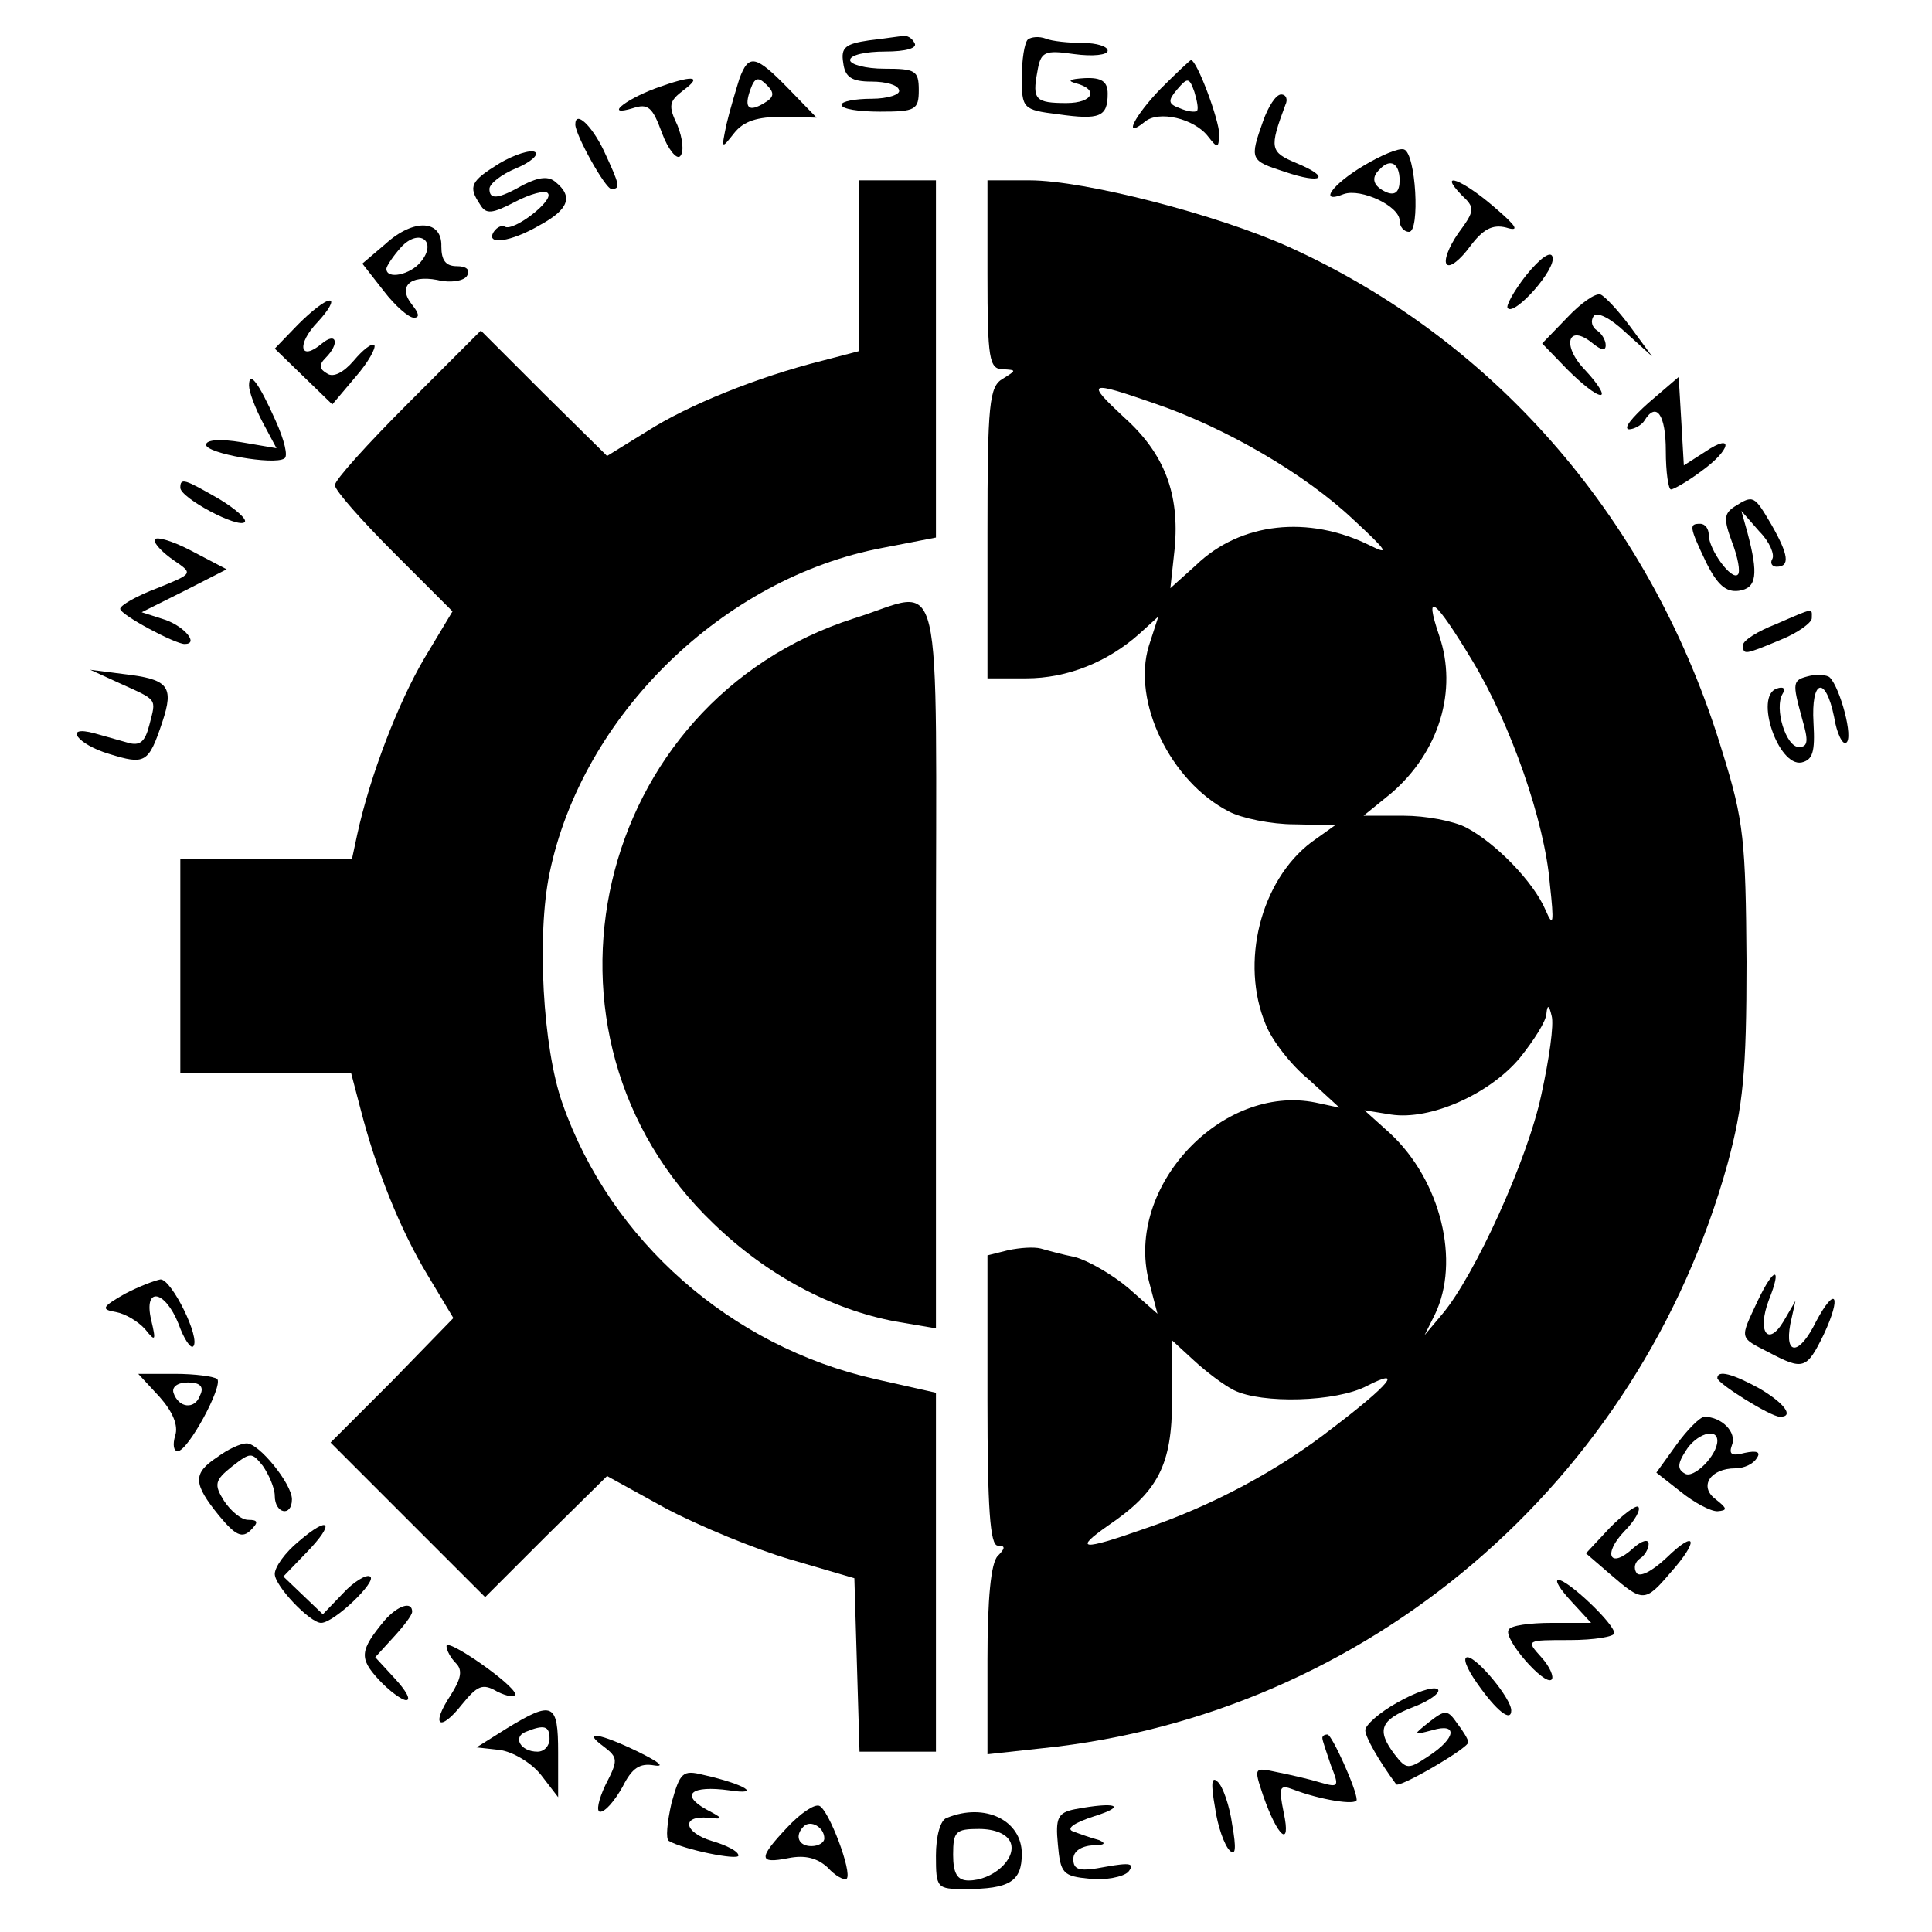 <?xml version="1.0" standalone="no"?>
<!DOCTYPE svg PUBLIC "-//W3C//DTD SVG 20010904//EN"
 "http://www.w3.org/TR/2001/REC-SVG-20010904/DTD/svg10.dtd">
<svg version="1.0" xmlns="http://www.w3.org/2000/svg"
 width="225pt" height="225pt" viewBox="0 0 225 225"
 preserveAspectRatio="xMidYMid meet">

<g transform="translate(0,225) scale(0.1,-0.1)"
fill="#000000" stroke="none">
<path d="M1012 2203 c-27 -4 -33 -8 -30 -26 2 -17 10 -22 33 -22 17 0 31 -4
32 -10 2 -5 -13 -10 -32 -10 -19 0 -35 -3 -35 -7 0 -5 20 -8 45 -8 41 0 45 2
45 25 0 23 -4 25 -40 25 -22 0 -40 5 -40 10 0 6 18 10 41 10 24 0 38 4 34 10
-3 6 -9 9 -13 8 -4 0 -22 -3 -40 -5z"/>
<path d="M1197 2204 c-4 -4 -7 -24 -7 -44 0 -36 1 -38 42 -43 49 -7 58 -3 58
24 0 14 -7 19 -27 18 -17 -1 -21 -3 -10 -6 27 -7 20 -23 -11 -23 -36 0 -40 4
-34 36 4 24 8 26 43 21 22 -3 39 -1 39 4 0 5 -13 9 -29 9 -16 0 -36 2 -43 5
-8 3 -17 2 -21 -1z"/>
<path d="M861 2158 c-4 -13 -11 -36 -15 -53 -6 -29 -6 -29 9 -10 11 14 27 19
56 19 l40 -1 -32 33 c-39 40 -47 42 -58 12z m29 -28 c-18 -11 -24 -6 -16 16 5
14 9 15 19 5 9 -9 9 -14 -3 -21z"/>
<path d="M1352 2147 c-31 -32 -45 -60 -19 -39 16 14 58 4 74 -17 11 -14 12
-14 13 2 0 17 -26 87 -33 87 -1 0 -17 -15 -35 -33z m42 -26 c-2 -2 -11 -1 -20
3 -14 5 -14 9 -3 22 12 14 14 14 20 -3 3 -10 5 -20 3 -22z"/>
<path d="M763 2147 c-37 -14 -59 -33 -26 -23 18 6 23 1 34 -29 7 -19 17 -31
21 -27 5 5 3 21 -3 36 -11 23 -10 28 7 41 23 17 11 18 -33 2z"/>
<path d="M1471 2109 c-16 -45 -15 -46 25 -59 44 -15 55 -7 14 10 -31 13 -32
17 -13 68 3 6 1 12 -5 12 -6 0 -15 -14 -21 -31z"/>
<path d="M670 2105 c0 -12 35 -75 42 -75 11 0 10 4 -9 45 -14 29 -33 47 -33
30z"/>
<path d="M582 2060 c-34 -21 -37 -27 -23 -48 7 -12 14 -11 41 3 17 9 35 14 38
10 8 -8 -40 -45 -50 -39 -3 2 -9 0 -13 -6 -10 -16 20 -12 54 8 33 18 39 33 18
50 -8 7 -19 6 -37 -3 -30 -17 -40 -18 -40 -5 0 6 14 17 31 24 17 7 27 16 22
19 -5 3 -24 -3 -41 -13z"/>
<path d="M1588 2057 c-37 -22 -53 -45 -23 -33 20 7 65 -14 65 -31 0 -7 5 -13
11 -13 13 0 8 92 -6 96 -6 2 -27 -7 -47 -19z m42 -17 c0 -13 -5 -18 -15 -14
-16 7 -19 17 -8 27 12 13 23 7 23 -13z"/>
<path d="M1000 1940 l0 -99 -42 -11 c-76 -19 -157 -52 -204 -82 l-47 -29 -74
73 -73 73 -85 -85 c-47 -47 -85 -89 -85 -95 0 -6 31 -41 69 -79 l68 -68 -33
-55 c-30 -51 -63 -136 -78 -205 l-6 -28 -100 0 -100 0 0 -125 0 -125 100 0 99
0 11 -42 c18 -70 46 -140 78 -193 l30 -50 -71 -73 -72 -72 90 -90 90 -90 71
71 71 70 69 -38 c38 -20 103 -47 144 -59 l75 -22 3 -101 3 -101 44 0 45 0 0
209 0 209 -71 16 c-168 38 -308 161 -364 321 -23 65 -30 196 -15 268 38 184
202 344 388 379 l62 12 0 208 0 208 -45 0 -45 0 0 -100z"/>
<path d="M1150 1930 c0 -98 2 -110 18 -110 16 -1 16 -1 0 -11 -16 -9 -18 -29
-18 -179 l0 -170 45 0 c48 0 95 19 132 52 l22 20 -11 -34 c-20 -65 25 -158 93
-193 15 -8 50 -15 76 -15 l48 -1 -28 -20 c-59 -45 -83 -140 -53 -212 7 -18 29
-47 50 -64 l36 -33 -28 6 c-109 22 -222 -98 -194 -208 l10 -38 -34 30 c-19 16
-47 32 -62 36 -15 3 -33 8 -40 10 -8 2 -24 1 -38 -2 l-24 -6 0 -169 c0 -125 3
-169 12 -169 9 0 9 -3 0 -12 -8 -8 -12 -50 -12 -121 l0 -110 64 7 c378 39 695
309 798 681 18 67 22 106 22 235 -1 140 -3 164 -28 244 -81 268 -262 478 -504
588 -84 38 -239 78 -303 78 l-49 0 0 -110z m195 -150 c82 -28 175 -82 231
-135 40 -37 43 -42 19 -30 -71 35 -150 27 -202 -23 l-30 -27 5 46 c6 64 -12
111 -59 153 -45 42 -42 43 36 16z m370 -300 c44 -73 84 -186 90 -260 5 -45 4
-51 -5 -30 -14 33 -58 78 -92 96 -15 8 -48 14 -73 14 l-47 0 32 26 c56 48 78
120 56 184 -18 53 -5 43 39 -30z m80 -505 c-16 -76 -78 -211 -115 -255 l-21
-25 12 24 c30 62 7 156 -52 211 l-30 27 31 -5 c46 -7 115 24 150 66 16 20 31
43 31 52 1 10 3 10 6 -3 3 -10 -3 -51 -12 -92z m-358 -344 c32 -16 119 -14
155 5 43 22 27 2 -40 -49 -64 -50 -141 -91 -221 -118 -71 -25 -81 -24 -41 4
59 40 75 71 75 147 l0 69 25 -23 c14 -13 35 -29 47 -35z"/>
<path d="M1702 2023 c16 -15 16 -18 -4 -45 -11 -16 -17 -32 -13 -36 4 -4 16 6
27 21 15 20 26 26 42 22 16 -5 13 1 -14 24 -37 32 -66 43 -38 14z"/>
<path d="M449 1966 l-27 -23 25 -32 c13 -17 29 -31 35 -31 7 0 6 5 -2 15 -17
21 -3 35 29 29 16 -4 32 -1 35 5 4 7 -1 11 -12 11 -13 0 -18 7 -18 23 1 31
-32 33 -65 3z m41 -21 c-12 -15 -40 -21 -40 -8 0 3 8 15 17 25 21 23 43 7 23
-17z"/>
<path d="M1777 1929 c-14 -18 -24 -36 -21 -38 8 -9 57 46 52 60 -2 7 -14 -1
-31 -22z"/>
<path d="M1825 1880 l-29 -30 29 -30 c16 -16 33 -30 39 -30 5 0 -3 13 -18 29
-28 29 -20 55 9 31 10 -8 15 -9 15 -2 0 6 -5 14 -10 17 -6 4 -8 11 -4 17 4 5
19 -2 37 -19 l31 -28 -25 34 c-14 19 -30 36 -35 38 -6 2 -23 -10 -39 -27z"/>
<path d="M347 1872 l-27 -28 34 -33 33 -32 27 32 c15 17 24 34 22 37 -3 3 -14
-6 -24 -18 -12 -14 -24 -20 -31 -15 -9 5 -10 10 -2 18 17 17 13 31 -4 17 -26
-22 -30 -1 -5 25 13 14 19 25 14 25 -6 0 -22 -13 -37 -28z"/>
<path d="M290 1801 c0 -7 7 -26 16 -43 l16 -30 -41 7 c-24 4 -41 3 -41 -3 0
-10 79 -24 91 -16 5 2 0 22 -10 44 -20 45 -31 59 -31 41z"/>
<path d="M1920 1781 c-19 -17 -30 -30 -23 -31 6 0 15 5 18 10 14 23 25 7 25
-35 0 -25 3 -45 6 -45 3 0 19 9 35 21 35 25 39 46 5 23 l-25 -16 -3 52 -3 51
-35 -30z"/>
<path d="M210 1682 c0 -12 68 -48 75 -40 3 3 -10 15 -30 27 -40 23 -45 25 -45
13z"/>
<path d="M2020 1660 c-12 -8 -13 -14 -3 -41 7 -18 10 -35 7 -38 -7 -8 -34 29
-34 46 0 7 -4 13 -10 13 -13 0 -13 -3 7 -45 13 -26 23 -35 38 -33 21 3 23 19
10 68 l-7 25 21 -24 c12 -12 18 -27 15 -32 -3 -5 0 -9 5 -9 16 0 14 14 -6 49
-20 34 -21 35 -43 21z"/>
<path d="M180 1621 c0 -5 10 -15 23 -24 22 -15 22 -15 -20 -32 -24 -9 -43 -20
-43 -24 0 -7 64 -41 75 -41 17 0 0 20 -22 28 l-28 9 50 25 49 25 -42 22 c-23
12 -42 17 -42 12z"/>
<path d="M995 1530 c-304 -97 -394 -485 -164 -705 62 -60 137 -100 212 -114
l47 -8 0 423 c0 483 11 437 -95 404z"/>
<path d="M2068 1523 c-21 -8 -38 -19 -38 -24 0 -12 1 -12 44 6 20 8 36 20 36
25 0 12 4 13 -42 -7z"/>
<path d="M140 1454 c44 -20 42 -17 34 -48 -5 -20 -11 -25 -25 -21 -11 3 -28 8
-39 11 -37 10 -20 -13 17 -24 42 -13 46 -11 62 37 14 42 7 50 -45 56 l-39 5
35 -16z"/>
<path d="M2108 1463 c-21 -5 -21 -7 -9 -51 7 -24 7 -32 -4 -32 -15 0 -29 45
-19 62 4 6 1 9 -7 6 -26 -9 2 -91 29 -86 13 3 16 12 14 46 -3 51 14 56 24 7 3
-19 10 -33 14 -30 9 5 -7 64 -19 76 -3 3 -14 4 -23 2z"/>
<path d="M2047 735 c-21 -45 -22 -42 13 -60 40 -21 44 -20 64 21 21 45 14 58
-9 15 -19 -39 -37 -41 -30 -3 l6 27 -14 -24 c-18 -30 -31 -12 -17 25 16 40 6
39 -13 -1z"/>
<path d="M145 743 c-26 -15 -28 -18 -10 -21 11 -2 26 -11 34 -20 12 -15 13
-14 7 11 -9 39 16 35 32 -5 6 -17 14 -29 17 -26 9 9 -25 78 -38 78 -6 -1 -25
-8 -42 -17z"/>
<path d="M186 623 c15 -17 22 -33 18 -45 -3 -10 -2 -18 3 -18 12 0 53 76 46
84 -4 3 -26 6 -49 6 l-43 0 25 -27z m47 2 c-6 -17 -25 -15 -31 3 -2 7 5 12 17
12 14 0 19 -5 14 -15z"/>
<path d="M2000 645 c0 -6 62 -45 73 -45 17 0 5 16 -24 33 -31 17 -49 22 -49
12z"/>
<path d="M1952 567 l-23 -32 28 -22 c16 -13 35 -23 43 -23 12 1 12 3 -2 14
-20 15 -6 36 23 36 10 0 21 5 25 12 5 7 0 9 -14 6 -15 -4 -19 -2 -15 9 6 15
-12 33 -32 33 -5 0 -20 -15 -33 -33z m48 5 c0 -17 -28 -45 -38 -38 -9 5 -8 12
1 26 12 20 37 28 37 12z"/>
<path d="M253 553 c-29 -19 -28 -31 2 -68 19 -23 27 -27 37 -17 9 9 9 12 -3
12 -8 0 -20 10 -28 22 -12 19 -11 24 9 40 22 17 23 17 36 1 7 -10 14 -26 14
-35 0 -21 20 -25 20 -4 0 18 -39 66 -53 65 -7 0 -22 -7 -34 -16z"/>
<path d="M1875 471 l-28 -30 29 -25 c37 -32 40 -32 69 2 34 38 31 52 -4 18
-17 -16 -31 -23 -35 -18 -4 6 -2 13 4 17 5 3 10 11 10 17 0 6 -8 4 -18 -5 -27
-25 -36 -7 -10 20 12 12 19 25 16 28 -2 3 -17 -8 -33 -24z"/>
<path d="M348 455 c-16 -13 -28 -30 -28 -38 0 -14 41 -57 54 -57 15 0 66 49
57 54 -4 3 -19 -6 -31 -19 l-24 -25 -23 22 -23 22 27 28 c34 35 27 44 -9 13z"/>
<path d="M1830 385 l23 -25 -46 0 c-25 0 -48 -3 -50 -8 -7 -10 42 -66 50 -58
3 3 -2 15 -12 26 -18 20 -18 20 33 20 29 0 52 4 52 8 0 11 -54 62 -65 62 -5 0
2 -11 15 -25z"/>
<path d="M448 363 c-29 -35 -30 -44 -7 -69 12 -13 27 -24 32 -24 6 0 0 11 -13
25 l-23 25 21 23 c12 13 22 26 22 30 0 13 -17 7 -32 -10z"/>
<path d="M520 333 c0 -5 5 -14 11 -20 8 -8 6 -18 -6 -37 -24 -36 -13 -44 13
-11 18 22 24 25 41 15 12 -6 21 -7 21 -3 -1 11 -80 66 -80 56z"/>
<path d="M1720 290 c23 -33 40 -46 40 -32 0 14 -40 62 -51 62 -6 0 -1 -13 11
-30z"/>
<path d="M1627 267 c-20 -11 -37 -26 -37 -32 0 -8 16 -36 36 -63 3 -5 84 42
84 49 0 3 -6 13 -13 22 -11 16 -14 16 -32 2 -20 -16 -20 -16 3 -10 30 9 28 -9
-4 -30 -24 -16 -26 -16 -40 2 -21 28 -17 40 22 55 21 8 33 18 28 21 -6 3 -26
-4 -47 -16z"/>
<path d="M590 237 l-35 -22 27 -3 c15 -2 37 -15 48 -29 l20 -26 0 52 c0 58 -6
61 -60 28z m50 -12 c0 -8 -6 -15 -14 -15 -20 0 -29 17 -14 23 22 9 28 7 28 -8z"/>
<path d="M703 216 c17 -13 17 -16 2 -45 -8 -17 -11 -31 -6 -31 6 0 17 13 26
29 11 22 20 28 37 25 13 -2 5 4 -17 15 -47 23 -68 26 -42 7z"/>
<path d="M1540 226 c0 -3 5 -17 10 -32 10 -25 9 -26 -12 -20 -13 4 -35 9 -50
12 -28 6 -28 6 -17 -27 17 -49 33 -62 24 -20 -6 30 -5 33 11 27 31 -12 74 -19
74 -12 0 12 -29 76 -34 76 -4 0 -6 -2 -6 -4z"/>
<path d="M782 150 c-5 -22 -7 -42 -3 -44 17 -10 81 -23 81 -17 0 5 -14 12 -31
17 -33 10 -36 30 -4 27 18 -2 18 -1 -3 10 -30 17 -17 28 27 22 39 -6 19 7 -30
18 -24 6 -27 3 -37 -33z"/>
<path d="M1415 145 c3 -22 11 -44 17 -50 7 -7 8 2 3 30 -3 22 -11 45 -17 50
-7 7 -8 -2 -3 -30z"/>
<path d="M917 122 c-34 -36 -34 -43 1 -36 20 4 34 0 46 -11 9 -10 19 -15 22
-13 7 7 -21 81 -32 85 -6 2 -22 -9 -37 -25z m43 -13 c0 -5 -7 -9 -15 -9 -15 0
-20 12 -9 23 8 8 24 -1 24 -14z"/>
<path d="M1252 143 c-20 -4 -23 -10 -20 -41 3 -34 6 -37 37 -40 18 -2 39 2 45
8 8 10 2 11 -26 6 -31 -6 -38 -4 -38 9 0 9 9 15 23 16 13 0 16 2 7 6 -8 2 -22
7 -30 10 -9 3 0 10 25 18 38 12 25 17 -23 8z"/>
<path d="M1103 133 c-8 -2 -13 -22 -13 -44 0 -38 1 -39 34 -39 52 0 66 9 66
41 0 39 -43 60 -87 42z m74 -29 c7 -19 -21 -44 -49 -44 -13 0 -18 8 -18 30 0
27 3 30 30 30 19 0 33 -6 37 -16z"/>
</g>
</svg>
